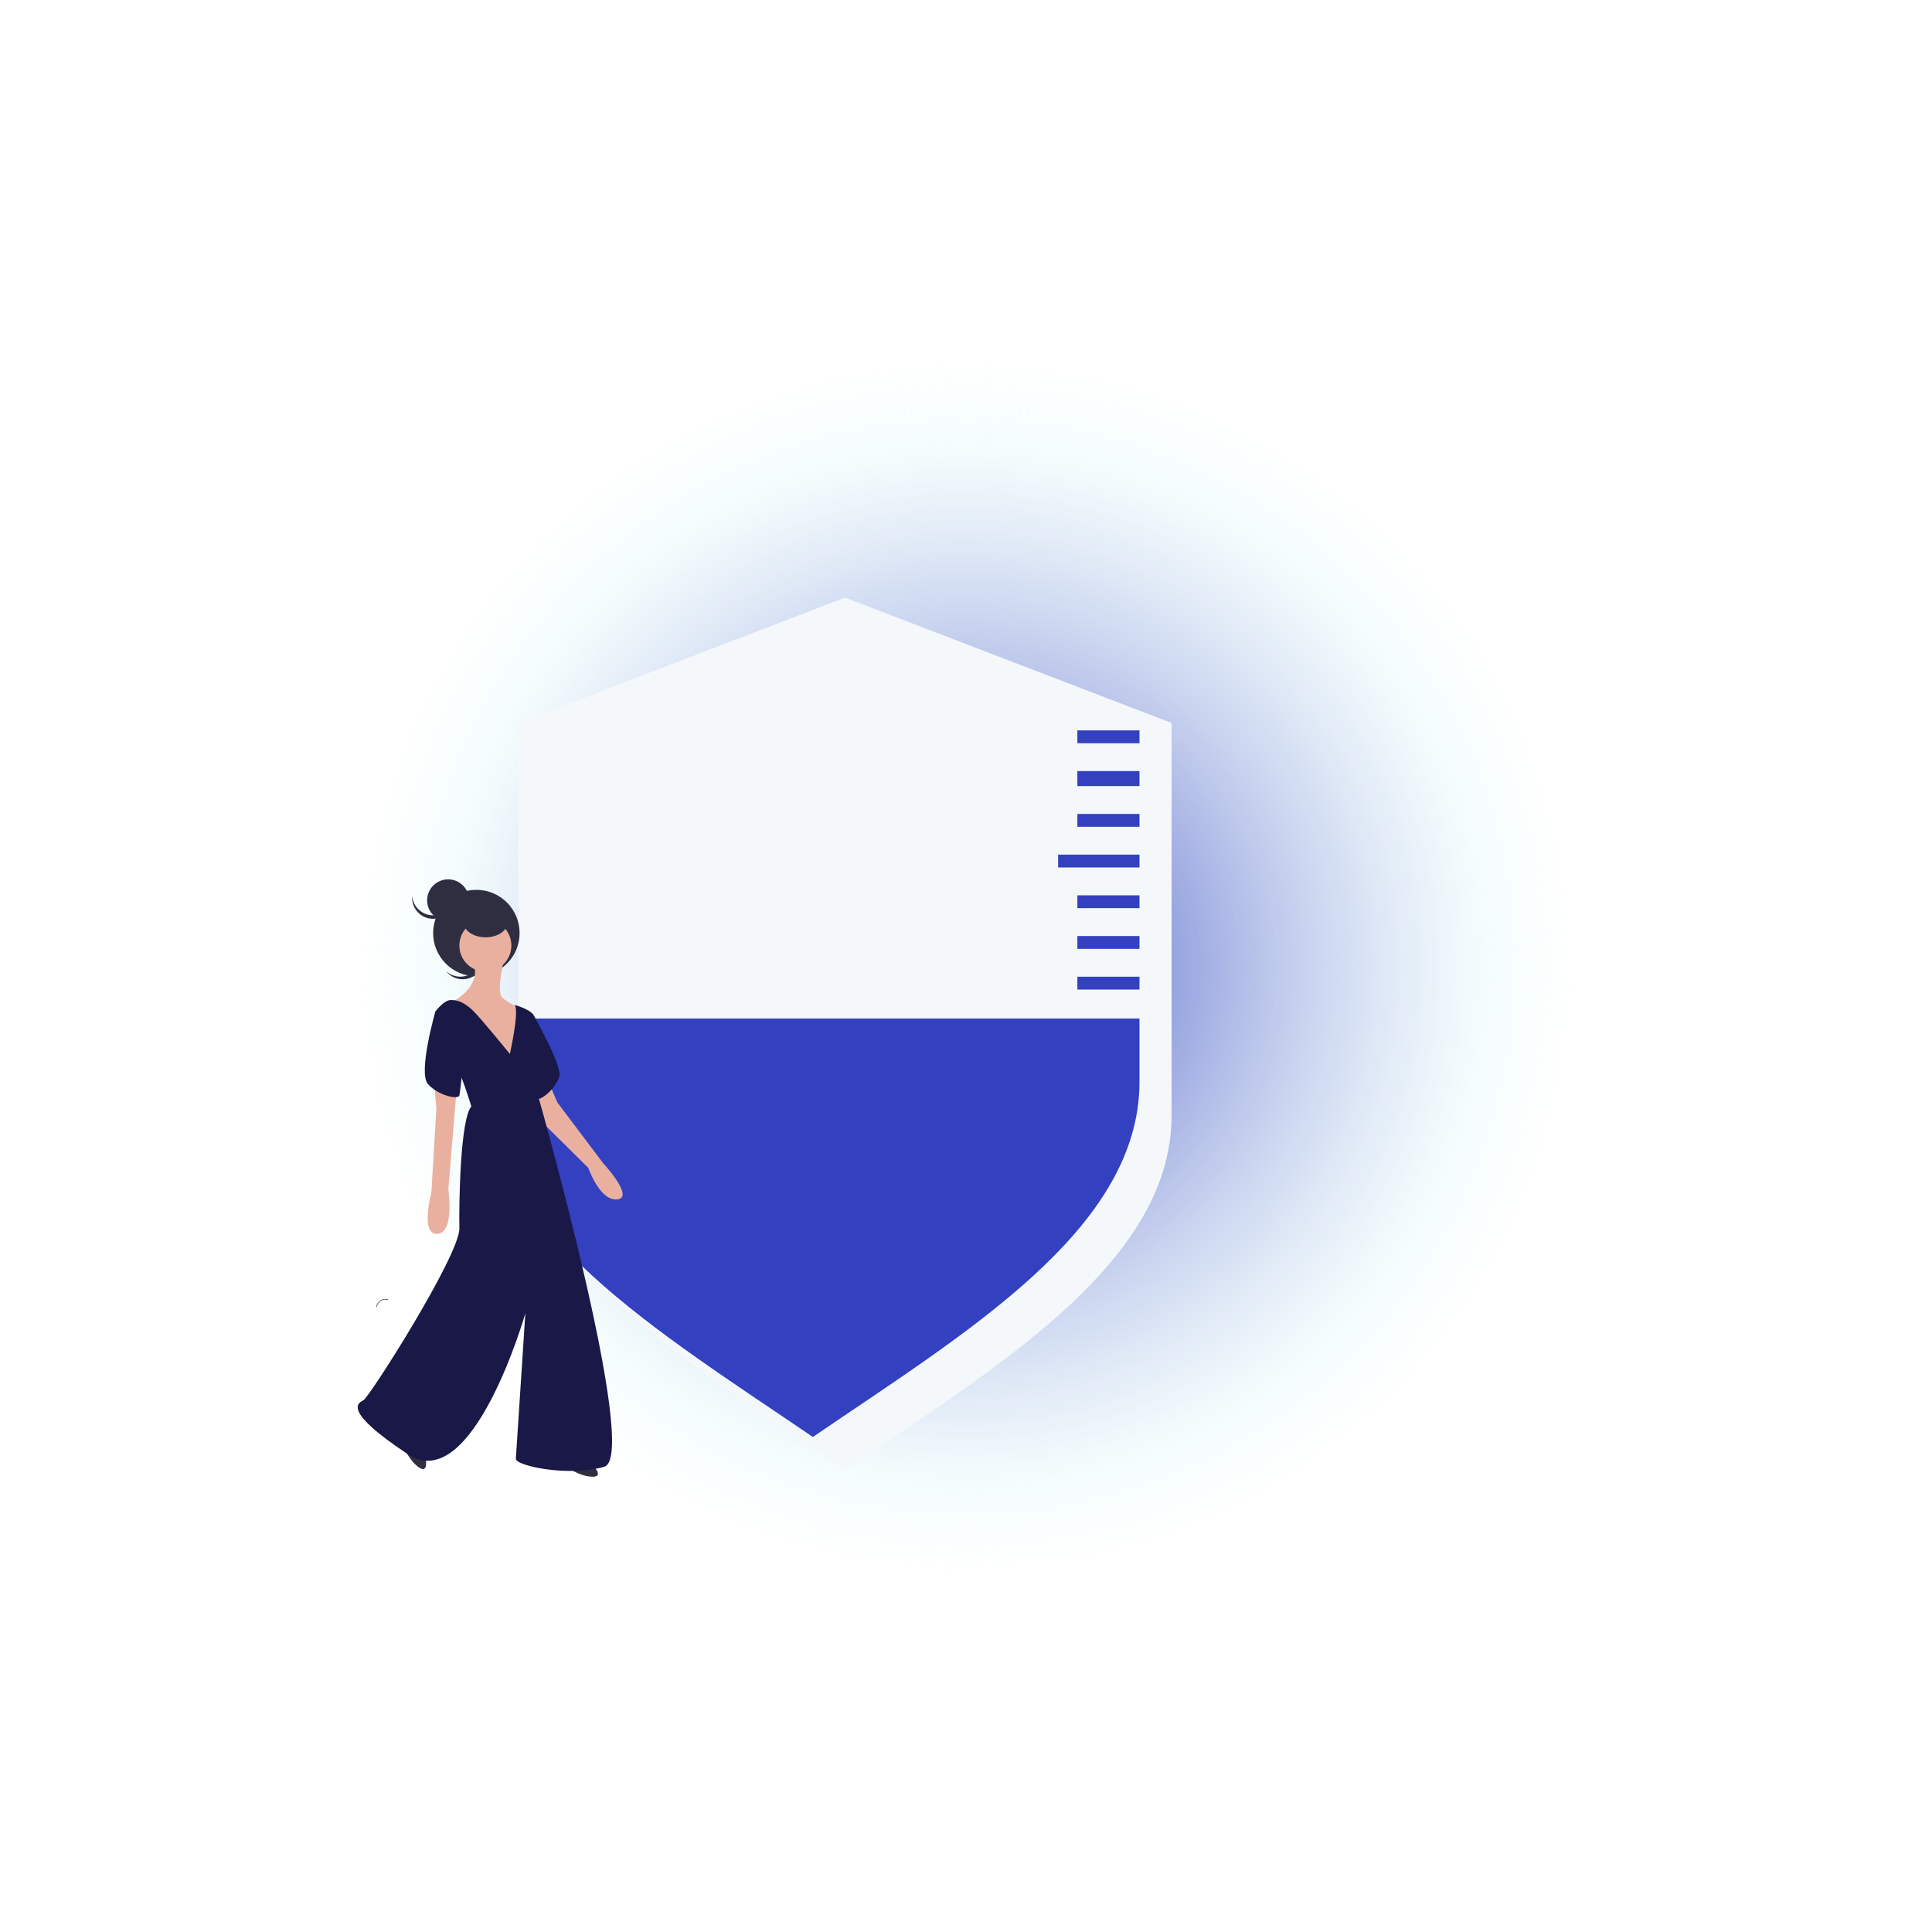 <svg width="902" height="902" viewBox="0 0 902 902" fill="none" xmlns="http://www.w3.org/2000/svg">
<circle cx="451" cy="451" r="318.905" transform="rotate(135 451 451)" fill="url(#paint0_radial)"/>
<g filter="url(#filter0_d)">
<path fill-rule="evenodd" clip-rule="evenodd" d="M379.5 264L227 322.534V387.558V393.724V505.546C227 568.579 294.715 614.218 360.952 658.861C367.167 663.05 373.368 667.229 379.5 671.414C385.632 667.229 391.833 663.05 398.048 658.861C464.285 614.218 532 568.579 532 505.546V393.724V387.558V322.534L379.5 264Z" fill="#F4F8FB"/>
</g>
<path d="M532 475.521V505.03C532 573.977 450.982 622.113 379.5 670.898C308.018 622.113 227 573.977 227 505.03V475.521H532Z" fill="#3341C0"/>
<rect x="503" y="456" width="29" height="6" fill="#3341C0"/>
<rect x="503" y="437" width="29" height="6" fill="#3341C0"/>
<rect x="503" y="418" width="29" height="6" fill="#3341C0"/>
<rect x="494" y="399" width="38" height="6" fill="#3341C0"/>
<rect x="503" y="380" width="29" height="6" fill="#3341C0"/>
<rect x="503" y="360" width="29" height="7" fill="#3341C0"/>
<rect x="503" y="341" width="29" height="6" fill="#3341C0"/>
<path d="M276.777 684.073C276.777 684.073 282.145 689.44 276.777 689.44C271.41 689.44 266.276 685.94 266.276 685.94L276.777 684.073Z" fill="#2F2E41"/>
<path d="M221.483 453.455C223.306 451.807 224.443 449.534 224.668 447.088C224.894 444.641 224.191 442.199 222.7 440.246C222.898 440.431 223.091 440.623 223.275 440.827C225.019 442.755 225.925 445.296 225.794 447.891C225.663 450.486 224.507 452.923 222.578 454.666C220.65 456.409 218.108 457.315 215.512 457.184C212.916 457.053 210.478 455.897 208.734 453.97C208.55 453.765 208.378 453.554 208.213 453.339C210.008 455.018 212.368 455.962 214.826 455.984C217.283 456.005 219.659 455.102 221.483 453.455Z" fill="#2F2E41"/>
<path d="M222.401 455.803C211.252 455.803 202.214 446.769 202.214 435.624C202.214 424.48 211.252 415.445 222.401 415.445C233.55 415.445 242.588 424.48 242.588 435.624C242.588 446.769 233.55 455.803 222.401 455.803Z" fill="#2F2E41"/>
<path d="M198.704 680.71C198.704 680.71 200.19 688.152 195.725 685.174C191.26 682.196 188.932 676.436 188.932 676.436L198.704 680.71Z" fill="#2F2E41"/>
<path d="M256.707 506.543L260.208 514.708L281.679 543.169C281.679 543.169 296.381 559.032 288.213 559.965C280.045 560.899 274.677 545.268 274.677 545.268L249.473 520.307L246.672 508.876L256.707 506.543Z" fill="#EAB09F"/>
<path d="M245.972 473.417L249.355 474.363C249.355 474.363 262.542 497.678 261.142 502.577C259.741 507.476 253.44 513.542 250.64 513.075C247.839 512.608 245.972 473.417 245.972 473.417Z" fill="#191847"/>
<path d="M235.237 448.222C235.237 448.222 231.737 462.685 234.304 465.485C236.871 468.284 242.472 470.384 242.472 470.384L241.539 496.512C241.539 496.512 230.803 492.779 230.337 492.313C229.87 491.846 220.301 476.682 220.301 476.682L210.966 467.818C210.966 467.818 225.202 461.052 221.002 449.388C216.801 437.724 235.237 448.222 235.237 448.222Z" fill="#EAB09F"/>
<path d="M226.602 453.587C219.9 453.587 214.467 448.156 214.467 441.456C214.467 434.757 219.9 429.326 226.602 429.326C233.305 429.326 238.738 434.757 238.738 441.456C238.738 448.156 233.305 453.587 226.602 453.587Z" fill="#EAB09F"/>
<path d="M240.371 469.217C240.371 469.217 249.006 471.55 249.473 474.816C249.94 478.082 249.473 484.847 250.173 486.247C250.873 487.647 252.974 489.746 252.04 498.611C251.107 507.476 251.573 512.842 251.573 512.842C251.573 512.842 298.949 679.874 282.146 684.773C265.343 689.672 240.605 684.306 240.838 681.04C241.072 677.774 245.272 613.154 245.272 613.154C245.272 613.154 220.768 699.003 190.429 678.941C160.09 658.878 166.858 655.146 169.659 653.746C172.459 652.346 214.7 585.86 214.467 573.496C214.233 561.132 214.933 522.406 220.068 516.574C220.068 516.574 214.7 498.845 212.133 496.512C209.566 494.179 203.265 472.25 203.265 472.25C203.265 472.25 207.232 466.885 210.499 466.885C213.767 466.885 216.8 468.051 220.534 471.55C224.268 475.05 238.038 492.079 238.038 492.079C238.038 492.079 242.472 472.483 240.371 469.217Z" fill="#191847"/>
<path d="M226.719 437.607C221.047 437.607 216.45 434.474 216.45 430.609C216.45 426.743 221.047 423.61 226.719 423.61C232.39 423.61 236.987 426.743 236.987 430.609C236.987 434.474 232.39 437.607 226.719 437.607Z" fill="#2F2E41"/>
<path d="M209.216 430.142C203.802 430.142 199.414 425.755 199.414 420.344C199.414 414.933 203.802 410.546 209.216 410.546C214.629 410.546 219.018 414.933 219.018 420.344C219.018 425.755 214.629 430.142 209.216 430.142Z" fill="#2F2E41"/>
<path d="M202.215 427.343C204.672 427.342 207.04 426.419 208.849 424.755C210.658 423.092 211.775 420.809 211.98 418.361C212.002 418.631 212.016 418.902 212.016 419.178C212.016 421.776 210.984 424.268 209.146 426.106C207.307 427.943 204.814 428.976 202.215 428.976C199.615 428.976 197.122 427.943 195.284 426.106C193.446 424.268 192.413 421.776 192.413 419.178C192.413 418.902 192.427 418.631 192.449 418.361C192.654 420.809 193.771 423.092 195.58 424.755C197.389 426.419 199.757 427.342 202.215 427.343Z" fill="#2F2E41"/>
<path d="M180.004 606.431C180.424 606.43 180.842 606.49 181.245 606.609L181.162 606.887C180.61 606.723 180.029 606.676 179.458 606.75C178.887 606.824 178.338 607.017 177.846 607.317C177.354 607.616 176.93 608.015 176.602 608.489C176.274 608.962 176.049 609.499 175.941 610.065L175.656 610.011C175.847 608.999 176.386 608.087 177.181 607.433C177.976 606.778 178.975 606.424 180.004 606.431Z" fill="#3F3D56"/>
<path d="M202.565 504.443L203.732 517.507L201.398 556.699C201.398 556.699 196.03 576.529 204.198 576.062C212.367 575.596 209.333 555.3 209.333 555.3L213.067 509.809L202.565 504.443Z" fill="#EAB09F"/>
<path d="M209.333 468.984L203.265 472.25C203.265 472.25 195.097 500.711 199.764 506.076C204.432 511.442 214 513.542 214.467 511.442C214.934 509.342 216.567 493.712 216.567 493.712L209.333 468.984Z" fill="#191847"/>
<defs>
<filter id="filter0_d" x="192" y="229" width="405" height="507.414" filterUnits="userSpaceOnUse" color-interpolation-filters="sRGB">
<feFlood flood-opacity="0" result="BackgroundImageFix"/>
<feColorMatrix in="SourceAlpha" type="matrix" values="0 0 0 0 0 0 0 0 0 0 0 0 0 0 0 0 0 0 127 0"/>
<feOffset dx="15" dy="15"/>
<feGaussianBlur stdDeviation="25"/>
<feColorMatrix type="matrix" values="0 0 0 0 0 0 0 0 0 0 0 0 0 0 0 0 0 0 0.25 0"/>
<feBlend mode="normal" in2="BackgroundImageFix" result="effect1_dropShadow"/>
<feBlend mode="normal" in="SourceGraphic" in2="effect1_dropShadow" result="shape"/>
</filter>
<radialGradient id="paint0_radial" cx="0" cy="0" r="1" gradientUnits="userSpaceOnUse" gradientTransform="translate(450.979 450.778) rotate(100.601) scale(284.295 284.789)">
<stop stop-color="#3341C0"/>
<stop offset="0.854" stop-color="#E7F9FA" stop-opacity="0.45"/>
<stop offset="1" stop-color="#E7F9FA" stop-opacity="0"/>
</radialGradient>
</defs>
</svg>
